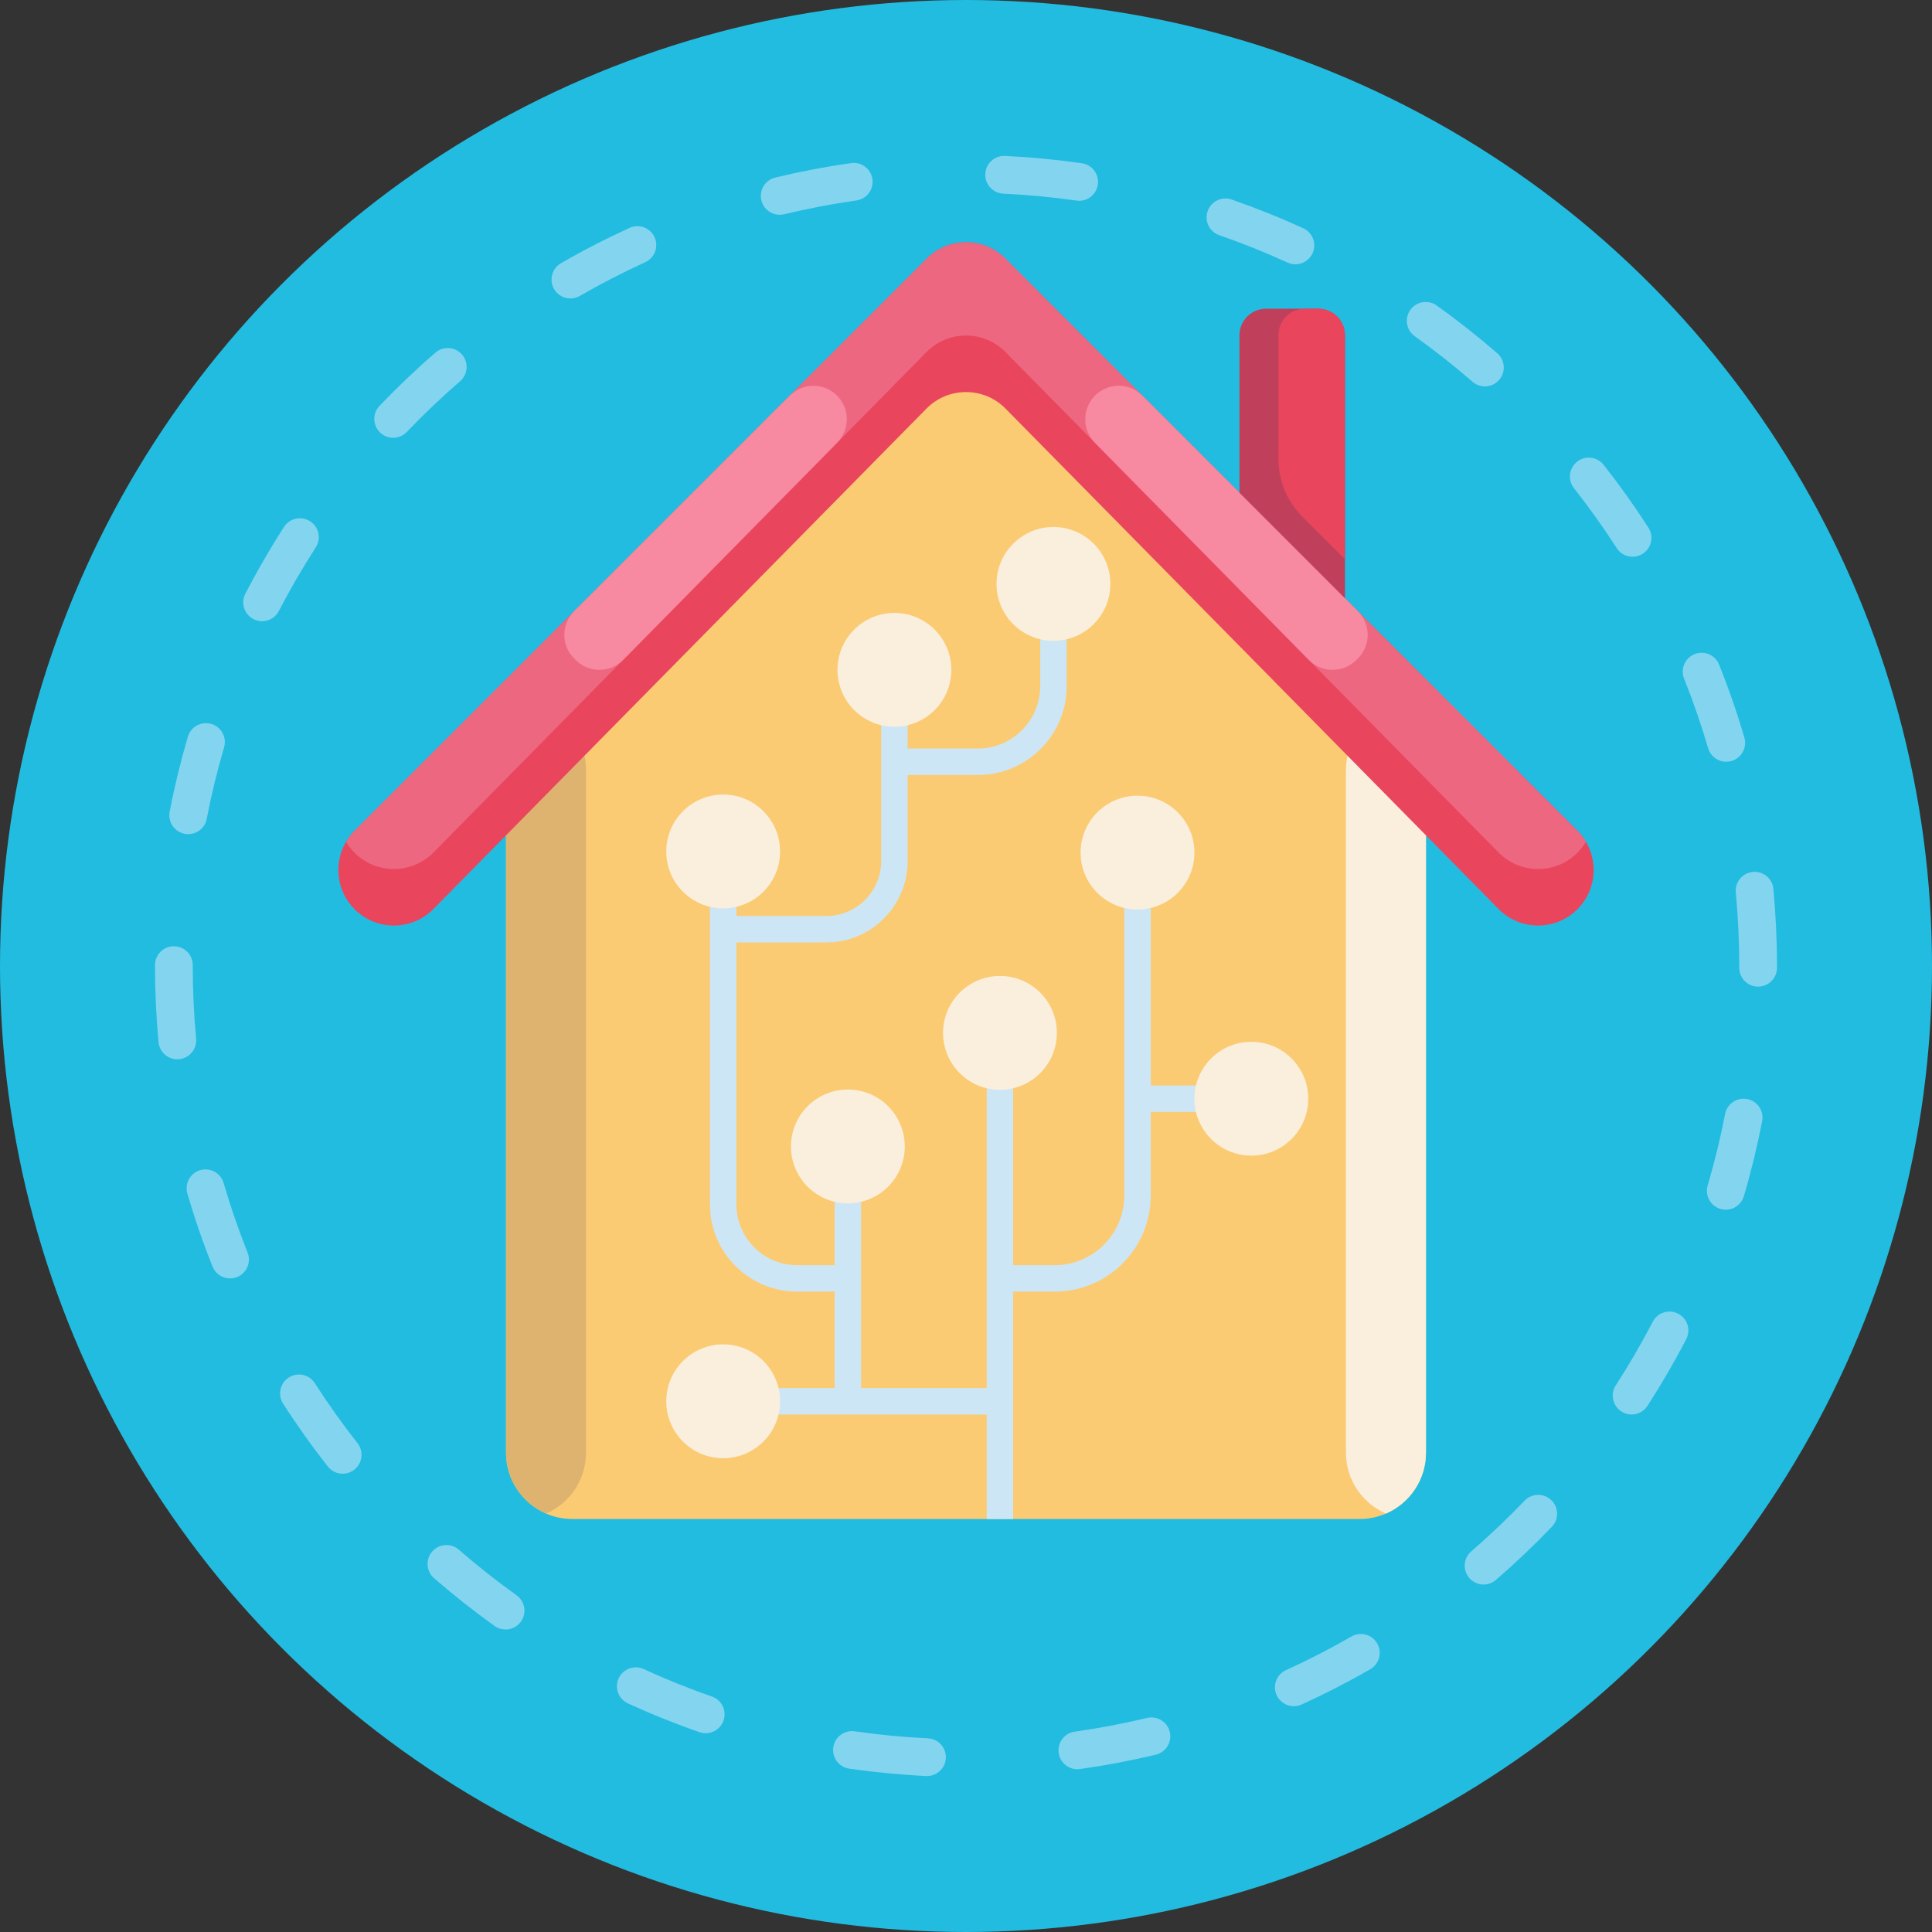 <svg id="Icons" enable-background="new 0 0 512 512" height="512" viewBox="0 0 512 512" width="512" xmlns="http://www.w3.org/2000/svg"><rect x="0" y="0" width="512" height="512" fill="#333333" stroke="none"/><g><circle cx="256" cy="256" fill="#22bce0" r="256"/><g><path d="m245.664 470.671c-.082 0-.164-.002-.247-.006-6.802-.33-13.648-.988-20.349-1.954-2.733-.395-4.629-2.93-4.235-5.663s2.932-4.618 5.663-4.235c6.389.922 12.918 1.549 19.407 1.864 2.758.134 4.885 2.479 4.751 5.236-.13 2.676-2.34 4.758-4.99 4.758zm39.848-1.809c-2.452 0-4.593-1.806-4.945-4.304-.385-2.734 1.52-5.264 4.254-5.648 6.42-.904 12.863-2.127 19.151-3.635 2.687-.645 5.384 1.011 6.028 3.696.644 2.686-1.011 5.384-3.696 6.028-6.597 1.582-13.355 2.864-20.089 3.812-.236.035-.471.051-.703.051zm-98.493-9.538c-.545 0-1.099-.089-1.642-.278-6.408-2.229-12.791-4.797-18.971-7.635-2.509-1.152-3.61-4.121-2.458-6.63 1.152-2.51 4.121-3.61 6.63-2.458 5.891 2.705 11.975 5.153 18.082 7.277 2.608.907 3.987 3.757 3.081 6.365-.718 2.065-2.653 3.359-4.722 3.359zm155.855-7.165c-1.899 0-3.715-1.088-4.554-2.93-1.144-2.513-.034-5.478 2.479-6.622 5.894-2.683 11.728-5.683 17.339-8.916 2.395-1.379 5.451-.556 6.829 1.836 1.379 2.393.557 5.449-1.835 6.828-5.886 3.392-12.006 6.539-18.189 9.354-.672.306-1.377.45-2.069.45zm-208.894-20.323c-1.007 0-2.023-.303-2.905-.934-5.522-3.95-10.921-8.214-16.048-12.673-2.083-1.812-2.304-4.97-.492-7.054 1.813-2.084 4.971-2.305 7.054-.491 4.889 4.251 10.038 8.317 15.304 12.085 2.246 1.606 2.764 4.729 1.157 6.976-.975 1.364-2.511 2.091-4.07 2.091zm259.188-11.923c-1.403 0-2.797-.587-3.786-1.731-1.806-2.089-1.575-5.246.514-7.052 4.901-4.235 9.658-8.755 14.139-13.434 1.91-1.995 5.075-2.063 7.069-.153 1.995 1.91 2.063 5.075.153 7.069-4.698 4.906-9.685 9.645-14.823 14.084-.944.817-2.108 1.217-3.266 1.217zm-302.358-29.37c-1.482 0-2.949-.656-3.936-1.912-4.195-5.343-8.183-10.949-11.853-16.664-1.492-2.323-.818-5.416 1.506-6.908 2.323-1.492 5.417-.818 6.909 1.506 3.499 5.448 7.301 10.795 11.303 15.891 1.705 2.172 1.327 5.315-.845 7.021-.915.717-2.004 1.066-3.084 1.066zm341.579-15.69c-.93 0-1.871-.26-2.711-.803-2.318-1.5-2.982-4.596-1.482-6.914 3.518-5.438 6.814-11.109 9.798-16.855 1.272-2.452 4.29-3.408 6.741-2.134 2.451 1.272 3.406 4.291 2.134 6.741-3.129 6.027-6.587 11.976-10.276 17.68-.958 1.478-2.565 2.285-4.204 2.285zm-371.423-36.063c-1.986 0-3.864-1.19-4.645-3.147-2.519-6.309-4.76-12.813-6.664-19.336-.773-2.65.748-5.427 3.399-6.2 2.653-.771 5.427.749 6.201 3.399 1.814 6.216 3.951 12.417 6.351 18.43 1.024 2.564-.225 5.474-2.79 6.497-.607.243-1.235.357-1.852.357zm396.381-18.212c-.469 0-.946-.066-1.418-.206-2.648-.782-4.161-3.563-3.378-6.212 1.833-6.203 3.387-12.574 4.62-18.936.525-2.711 3.144-4.487 5.86-3.957 2.711.525 4.482 3.148 3.957 5.859-1.294 6.674-2.925 13.358-4.848 19.867-.642 2.176-2.634 3.585-4.793 3.585zm-410.359-39.863c-2.552 0-4.731-1.944-4.973-4.536-.621-6.662-.935-13.451-.935-20.179v-.232c0-2.762 2.239-5 5-5s5 2.238 5 5v.232c0 6.419.3 12.896.892 19.251.256 2.75-1.765 5.187-4.515 5.442-.157.015-.314.022-.469.022zm418.932-19.25c-.005 0-.011 0-.016 0-2.762-.009-4.993-2.254-4.984-5.016v-.449c0-6.494-.307-13.048-.913-19.479-.259-2.749 1.76-5.188 4.509-5.446 2.756-.267 5.188 1.76 5.447 4.509.635 6.74.957 13.609.957 20.416v.48c-.009 2.756-2.246 4.985-5 4.985zm-416.038-40.413c-.313 0-.631-.029-.951-.091-2.711-.522-4.486-3.145-3.964-5.855 1.285-6.673 2.909-13.359 4.825-19.872.779-2.65 3.56-4.164 6.208-3.386 2.649.78 4.165 3.56 3.385 6.208-1.827 6.208-3.375 12.581-4.6 18.94-.46 2.393-2.555 4.056-4.903 4.056zm407.593-19.18c-2.163 0-4.157-1.414-4.796-3.595-1.819-6.209-3.963-12.408-6.372-18.424-1.026-2.563.219-5.474 2.783-6.5s5.475.22 6.5 2.783c2.527 6.312 4.776 12.814 6.685 19.328.776 2.65-.743 5.428-3.393 6.204-.468.139-.942.204-1.407.204zm-388.017-37.249c-.774 0-1.56-.181-2.295-.561-2.452-1.271-3.411-4.287-2.141-6.739 3.123-6.031 6.573-11.983 10.257-17.691 1.498-2.319 4.593-2.986 6.912-1.49 2.32 1.497 2.987 4.592 1.49 6.912-3.512 5.442-6.802 11.117-9.779 16.867-.889 1.718-2.635 2.702-4.444 2.702zm363.192-17.083c-1.644 0-3.253-.81-4.209-2.295-3.5-5.439-7.31-10.782-11.32-15.879-1.708-2.17-1.333-5.313.837-7.021 2.17-1.707 5.313-1.333 7.021.838 4.206 5.344 8.2 10.946 11.871 16.65 1.494 2.322.824 5.416-1.499 6.91-.836.539-1.774.797-2.701.797zm-328.458-31.527c-1.241 0-2.485-.46-3.453-1.385-1.997-1.908-2.069-5.073-.161-7.069 4.695-4.914 9.677-9.657 14.808-14.101 2.087-1.808 5.245-1.582 7.053.508 1.808 2.087 1.581 5.245-.507 7.053-4.894 4.237-9.646 8.762-14.124 13.448-.982 1.028-2.298 1.546-3.616 1.546zm289.322-13.623c-1.162 0-2.329-.402-3.275-1.224-4.897-4.25-10.051-8.311-15.317-12.069-2.248-1.604-2.769-4.727-1.165-6.974 1.604-2.248 4.726-2.771 6.975-1.165 5.522 3.941 10.926 8.199 16.061 12.655 2.086 1.81 2.31 4.968.5 7.054-.989 1.139-2.38 1.723-3.779 1.723zm-242.345-23.297c-1.728 0-3.408-.896-4.334-2.5-1.381-2.392-.562-5.45 1.829-6.831 5.886-3.399 12.002-6.552 18.177-9.372 2.512-1.144 5.478-.04 6.625 2.473 1.147 2.512.04 5.478-2.472 6.625-5.887 2.688-11.718 5.693-17.33 8.935-.787.453-1.647.67-2.495.67zm192.124-9.056c-.697 0-1.404-.146-2.078-.455-5.888-2.695-11.974-5.137-18.091-7.256-2.609-.904-3.991-3.753-3.087-6.361.905-2.608 3.753-3.989 6.361-3.088 6.417 2.224 12.802 4.785 18.979 7.613 2.511 1.149 3.614 4.116 2.465 6.627-.841 1.837-2.654 2.92-4.549 2.92zm-136.661-13.12c-2.257 0-4.305-1.539-4.857-3.83-.647-2.685 1.005-5.385 3.689-6.032 6.601-1.59 13.358-2.88 20.085-3.834 2.727-.395 5.264 1.514 5.653 4.248.388 2.734-1.515 5.265-4.249 5.652-6.413.91-12.855 2.14-19.147 3.656-.392.095-.787.14-1.174.14zm79.362-3.71c-.236 0-.474-.017-.714-.052-6.396-.914-12.926-1.534-19.408-1.842-2.758-.131-4.888-2.473-4.758-5.231.131-2.758 2.48-4.884 5.231-4.757 6.796.322 13.643.972 20.351 1.932 2.733.391 4.633 2.924 4.242 5.657-.357 2.493-2.496 4.293-4.944 4.293z" fill="#83d5ef"/></g><g><g><g><g><path d="m377.896 204.087v180.878c0 7.236-4.363 13.44-10.6 16.146h-.008c-2.14.924-4.497 1.441-6.978 1.441h-208.624c-2.481 0-4.838-.516-6.978-1.441-6.237-2.698-10.609-8.91-10.609-16.146v-180.878l121.899-122.268z" fill="#fbcb74"/><path d="m377.896 204.087v180.878c0 7.236-4.363 13.44-10.6 16.146h-.008c-6.229-2.706-10.6-8.91-10.6-16.146v-180.878c0-7.228 4.372-13.431 10.6-16.146h.008c6.237 2.707 10.6 8.919 10.6 16.146z" fill="#faefdc"/><path d="m155.309 204.087v180.878c0 7.236-4.363 13.448-10.6 16.146-6.237-2.698-10.609-8.91-10.609-16.146v-180.878c0-7.228 4.372-13.44 10.609-16.146 6.236 2.707 10.6 8.919 10.6 16.146z" fill="#deb36f"/></g><g><path d="m422.337 230.559c0 3.772-1.441 7.536-4.313 10.409-5.779 5.779-15.163 5.746-20.901-.075l-130.641-132.599c-5.762-5.854-15.205-5.854-20.967 0l-130.642 132.598c-2.881 2.923-6.687 4.388-10.484 4.388-3.772 0-7.544-1.441-10.417-4.313-4.855-4.855-5.604-12.257-2.265-17.903.616-1.041 1.374-2.023 2.265-2.914l151.642-151.633c5.746-5.754 15.072-5.746 20.817 0l151.592 151.633c.891.891 1.649 1.874 2.265 2.914 1.366 2.307 2.049 4.897 2.049 7.495z" fill="#e9465e"/><path d="m420.288 223.064c-.616 1.041-1.374 2.023-2.265 2.914v.008c-5.779 5.779-15.163 5.737-20.901-.083l-130.64-132.597c-5.762-5.854-15.205-5.854-20.967 0l-130.642 132.598c-2.881 2.923-6.687 4.388-10.492 4.388-3.772 0-7.536-1.432-10.409-4.305-.899-.899-1.649-1.882-2.265-2.923.616-1.041 1.374-2.023 2.265-2.914l151.642-151.633c5.746-5.754 15.072-5.746 20.817 0l151.592 151.633c.891.891 1.649 1.874 2.265 2.914z" fill="#ee6781"/><g fill="#f789a1"><path d="m152.638 174.98-.43-.422c-3.513-3.448-3.54-9.1-.059-12.581l57.147-57.144c3.437-3.436 9.001-3.461 12.467-.055 3.492 3.431 3.538 9.044.102 12.531l-56.717 57.566c-3.427 3.479-9.024 3.526-12.51.105z"/><path d="m359.367 174.979.421-.413c3.522-3.453 3.551-9.116.064-12.604l-57.113-57.128c-3.438-3.439-9.003-3.468-12.477-.066-3.507 3.434-3.557 9.064-.112 12.56l56.692 57.541c3.431 3.483 9.033 3.532 12.525.11z"/></g></g></g><g><path d="m356.429 88.868v69.671l-27.97-27.979v-41.692c0-3.897 3.156-7.053 7.045-7.053h13.881c3.888 0 7.044 3.156 7.044 7.053z" fill="#c0405c"/><path d="m356.429 88.868v59.329l-11.266-11.275c-4.08-4.072-6.362-9.601-6.362-15.355v-32.7c0-3.897 3.156-7.053 7.045-7.053h3.539c3.888.001 7.044 3.157 7.044 7.054z" fill="#e9465e"/></g></g><g><path d="m268.5 402.552v-60.262h10.995c14.038 0 25.458-11.421 25.458-25.458v-22.158h26.665c1.933 0 3.5-1.567 3.5-3.5s-1.567-3.5-3.5-3.5h-26.665v-61.728c0-1.933-1.567-3.5-3.5-3.5s-3.5 1.567-3.5 3.5v90.886c0 10.178-8.28 18.458-18.458 18.458h-10.995v-61.567c0-1.933-1.567-3.5-3.5-3.5s-3.5 1.567-3.5 3.5v94.134h-33.307v-64.037c0-1.933-1.567-3.5-3.5-3.5s-3.5 1.567-3.5 3.5v31.471h-9.936c-8.881 0-16.107-7.226-16.107-16.107v-69.425h23.817c11.888 0 21.56-9.672 21.56-21.56v-22.826h18.614c12.975 0 23.531-10.556 23.531-23.531v-27.099c0-1.933-1.567-3.5-3.5-3.5s-3.5 1.567-3.5 3.5v27.099c0 9.115-7.416 16.531-16.531 16.531h-18.614v-20.858c0-1.933-1.567-3.5-3.5-3.5s-3.5 1.567-3.5 3.5v50.685c0 8.028-6.532 14.56-14.56 14.56h-23.817v-17.112c0-1.933-1.567-3.5-3.5-3.5s-3.5 1.567-3.5 3.5v93.537c0 12.741 10.366 23.107 23.107 23.107h9.936v25.566h-29.543c-1.933 0-3.5 1.567-3.5 3.5s1.567 3.5 3.5 3.5h69.85v27.695h7z" fill="#cde6f6"/><g><g><circle cx="301.453" cy="225.946" fill="#faefdc" r="15.082"/></g><g><circle cx="265" cy="273.723" fill="#faefdc" r="15.082"/></g><g><circle cx="224.693" cy="303.819" fill="#faefdc" r="15.082"/></g><g><circle cx="191.65" cy="371.356" fill="#faefdc" r="15.082"/></g><g><circle cx="191.65" cy="225.645" fill="#faefdc" r="15.082"/></g><g><circle cx="237.028" cy="177.514" fill="#faefdc" r="15.082"/></g><g><circle cx="279.172" cy="154.742" fill="#faefdc" r="15.082"/></g><g><circle cx="331.617" cy="291.174" fill="#faefdc" r="15.082"/></g></g></g></g></g></svg>